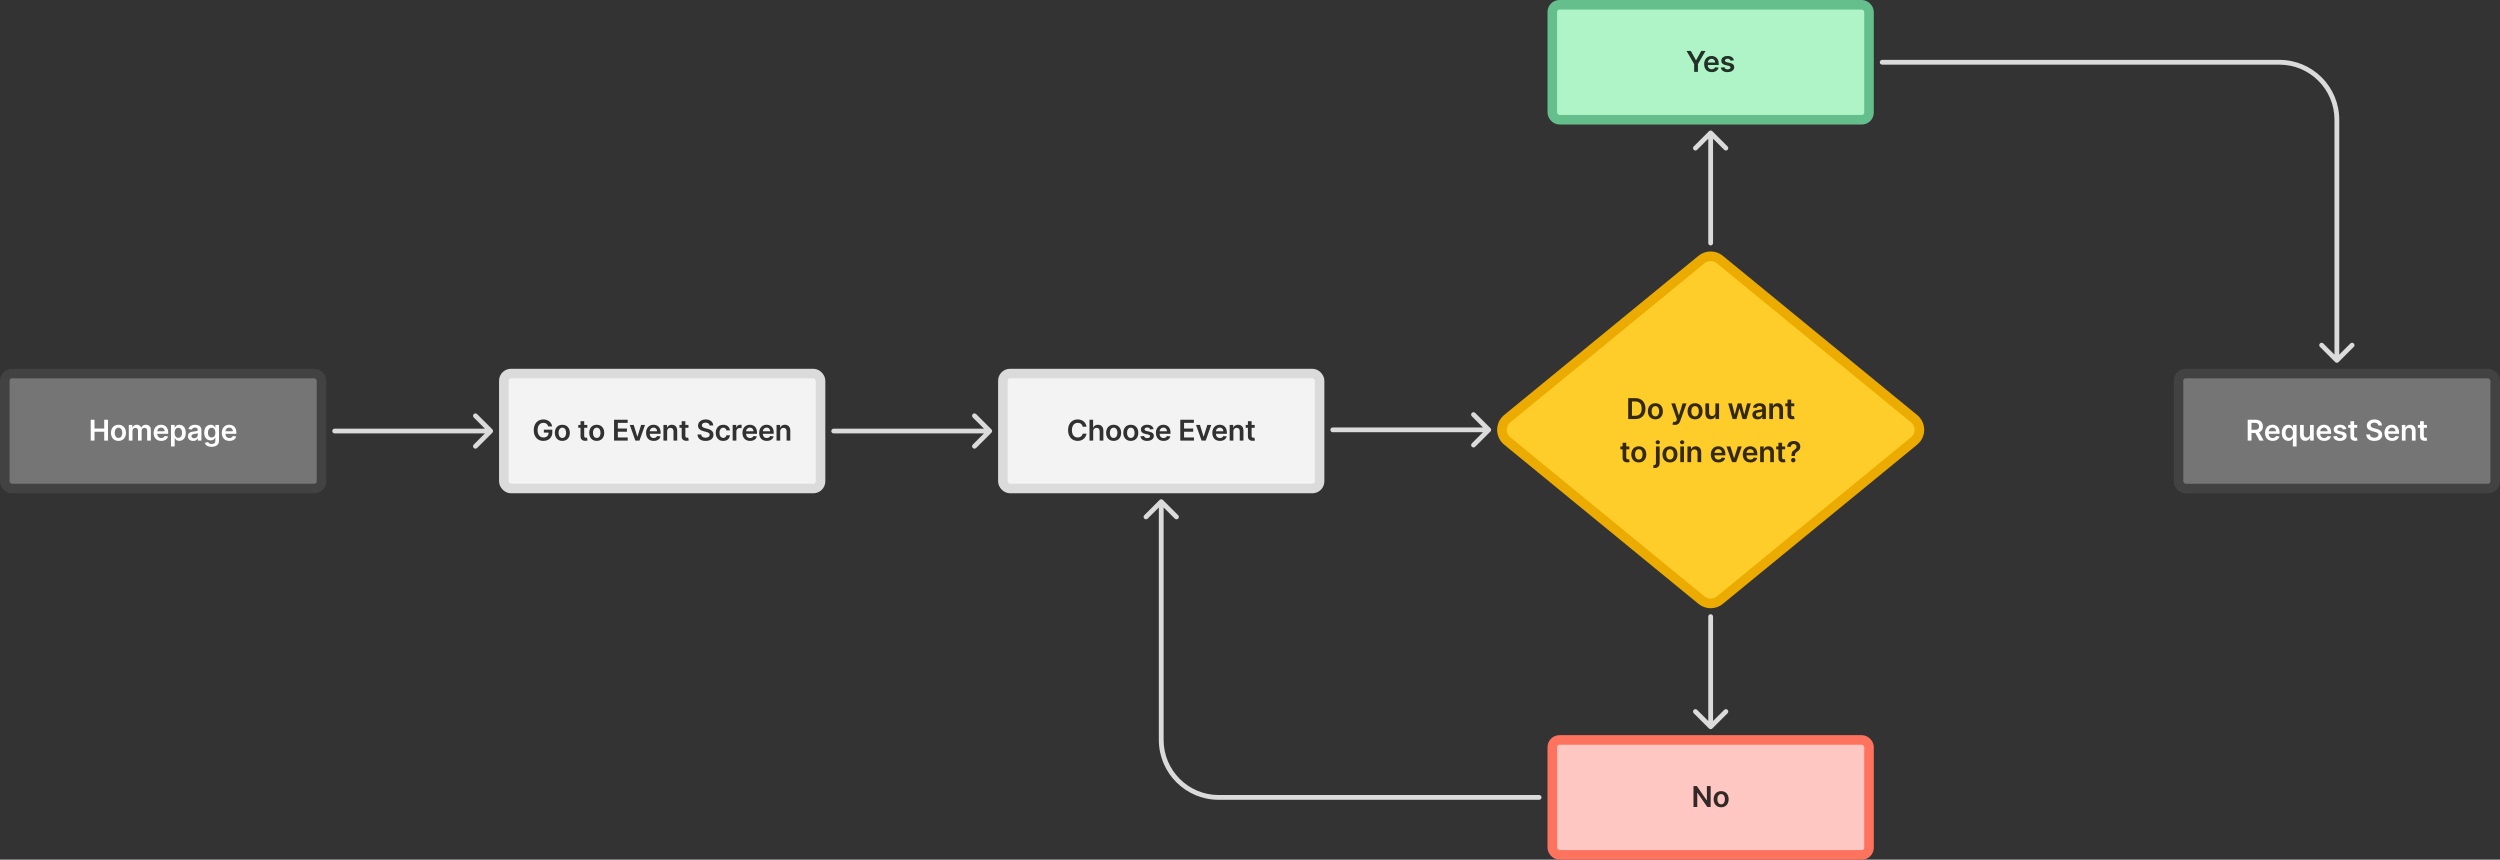 <svg width="1044" height="359" viewBox="0 0 1044 359" fill="none" xmlns="http://www.w3.org/2000/svg">
    <rect x="0" y="0" width="1044" height="359" fill="#333333" stroke="none"/>
    <path d="M710.533 108.387C712.757 106.538 715.983 106.538 718.207 108.387L799.374 174.887C802.259 177.286 802.259 181.714 799.374 184.113L718.207 250.613C715.983 252.462 712.757 252.462 710.533 250.613L629.365 184.113C626.481 181.714 626.481 177.286 629.365 174.887L710.533 108.387Z" fill="#FFCD29" stroke="#EBAB00" stroke-width="4" stroke-linecap="round"/>
    <path d="M682.891 175H679.933V166.273H682.95C683.817 166.273 684.561 166.447 685.183 166.797C685.808 167.143 686.288 167.642 686.624 168.293C686.959 168.943 687.126 169.722 687.126 170.628C687.126 171.537 686.957 172.318 686.619 172.972C686.284 173.625 685.8 174.126 685.166 174.476C684.536 174.825 683.777 175 682.891 175ZM681.514 173.632H682.814C683.422 173.632 683.929 173.521 684.335 173.3C684.742 173.075 685.047 172.741 685.251 172.298C685.456 171.852 685.558 171.295 685.558 170.628C685.558 169.96 685.456 169.406 685.251 168.966C685.047 168.523 684.744 168.192 684.344 167.973C683.946 167.751 683.452 167.641 682.861 167.641H681.514V173.632ZM691.284 175.128C690.644 175.128 690.09 174.987 689.622 174.706C689.153 174.425 688.789 174.031 688.531 173.526C688.275 173.02 688.147 172.429 688.147 171.753C688.147 171.077 688.275 170.484 688.531 169.976C688.789 169.467 689.153 169.072 689.622 168.791C690.09 168.51 690.644 168.369 691.284 168.369C691.923 168.369 692.477 168.51 692.945 168.791C693.414 169.072 693.776 169.467 694.032 169.976C694.291 170.484 694.42 171.077 694.42 171.753C694.42 172.429 694.291 173.02 694.032 173.526C693.776 174.031 693.414 174.425 692.945 174.706C692.477 174.987 691.923 175.128 691.284 175.128ZM691.292 173.892C691.639 173.892 691.928 173.797 692.161 173.607C692.394 173.413 692.568 173.155 692.681 172.831C692.798 172.507 692.856 172.146 692.856 171.749C692.856 171.348 692.798 170.986 692.681 170.662C692.568 170.335 692.394 170.075 692.161 169.882C691.928 169.689 691.639 169.592 691.292 169.592C690.937 169.592 690.642 169.689 690.406 169.882C690.173 170.075 689.998 170.335 689.882 170.662C689.768 170.986 689.711 171.348 689.711 171.749C689.711 172.146 689.768 172.507 689.882 172.831C689.998 173.155 690.173 173.413 690.406 173.607C690.642 173.797 690.937 173.892 691.292 173.892ZM699.401 177.455C699.19 177.455 698.996 177.438 698.817 177.403C698.641 177.372 698.5 177.335 698.395 177.293L698.753 176.091C698.977 176.156 699.178 176.188 699.354 176.185C699.53 176.182 699.685 176.126 699.818 176.018C699.955 175.913 700.07 175.737 700.163 175.49L700.295 175.136L697.922 168.455H699.558L701.067 173.398H701.135L702.648 168.455H704.288L701.668 175.793C701.545 176.139 701.384 176.436 701.182 176.683C700.98 176.933 700.733 177.124 700.44 177.254C700.151 177.388 699.804 177.455 699.401 177.455ZM707.856 175.128C707.217 175.128 706.663 174.987 706.194 174.706C705.726 174.425 705.362 174.031 705.103 173.526C704.848 173.02 704.72 172.429 704.72 171.753C704.72 171.077 704.848 170.484 705.103 169.976C705.362 169.467 705.726 169.072 706.194 168.791C706.663 168.51 707.217 168.369 707.856 168.369C708.496 168.369 709.049 168.51 709.518 168.791C709.987 169.072 710.349 169.467 710.605 169.976C710.863 170.484 710.993 171.077 710.993 171.753C710.993 172.429 710.863 173.02 710.605 173.526C710.349 174.031 709.987 174.425 709.518 174.706C709.049 174.987 708.496 175.128 707.856 175.128ZM707.865 173.892C708.211 173.892 708.501 173.797 708.734 173.607C708.967 173.413 709.14 173.155 709.254 172.831C709.371 172.507 709.429 172.146 709.429 171.749C709.429 171.348 709.371 170.986 709.254 170.662C709.14 170.335 708.967 170.075 708.734 169.882C708.501 169.689 708.211 169.592 707.865 169.592C707.51 169.592 707.214 169.689 706.978 169.882C706.746 170.075 706.571 170.335 706.454 170.662C706.341 170.986 706.284 171.348 706.284 171.749C706.284 172.146 706.341 172.507 706.454 172.831C706.571 173.155 706.746 173.413 706.978 173.607C707.214 173.797 707.51 173.892 707.865 173.892ZM716.342 172.247V168.455H717.884V175H716.389V173.837H716.321C716.173 174.203 715.93 174.503 715.592 174.736C715.257 174.969 714.843 175.085 714.352 175.085C713.923 175.085 713.544 174.99 713.214 174.8C712.887 174.607 712.632 174.327 712.447 173.96C712.262 173.591 712.17 173.145 712.17 172.622V168.455H713.713V172.384C713.713 172.798 713.826 173.128 714.053 173.372C714.281 173.616 714.579 173.739 714.948 173.739C715.176 173.739 715.396 173.683 715.609 173.572C715.822 173.462 715.997 173.297 716.133 173.078C716.272 172.857 716.342 172.58 716.342 172.247ZM723.534 175L721.685 168.455H723.257L724.408 173.057H724.467L725.644 168.455H727.199L728.375 173.031H728.439L729.573 168.455H731.149L729.296 175H727.689L726.462 170.577H726.372L725.145 175H723.534ZM733.978 175.132C733.563 175.132 733.189 175.058 732.857 174.911C732.528 174.76 732.266 174.538 732.073 174.246C731.883 173.953 731.787 173.592 731.787 173.163C731.787 172.794 731.856 172.489 731.992 172.247C732.128 172.006 732.314 171.812 732.55 171.668C732.786 171.523 733.052 171.413 733.347 171.339C733.645 171.263 733.954 171.207 734.272 171.173C734.655 171.134 734.966 171.098 735.205 171.067C735.444 171.033 735.617 170.982 735.725 170.913C735.836 170.842 735.891 170.733 735.891 170.585V170.56C735.891 170.239 735.796 169.99 735.606 169.814C735.415 169.638 735.141 169.55 734.783 169.55C734.405 169.55 734.106 169.632 733.884 169.797C733.665 169.962 733.518 170.156 733.441 170.381L732.001 170.176C732.114 169.778 732.302 169.446 732.563 169.179C732.824 168.909 733.144 168.707 733.522 168.574C733.9 168.438 734.317 168.369 734.775 168.369C735.09 168.369 735.404 168.406 735.716 168.48C736.029 168.554 736.314 168.676 736.573 168.847C736.831 169.014 737.039 169.243 737.195 169.533C737.354 169.822 737.434 170.185 737.434 170.619V175H735.951V174.101H735.9C735.806 174.283 735.674 174.453 735.503 174.612C735.336 174.768 735.124 174.895 734.868 174.991C734.616 175.085 734.319 175.132 733.978 175.132ZM734.378 173.999C734.688 173.999 734.956 173.937 735.184 173.815C735.411 173.69 735.586 173.526 735.708 173.321C735.833 173.116 735.895 172.893 735.895 172.652V171.881C735.847 171.92 735.765 171.957 735.648 171.991C735.535 172.026 735.407 172.055 735.265 172.081C735.123 172.107 734.982 172.129 734.843 172.149C734.704 172.169 734.583 172.186 734.481 172.2C734.251 172.232 734.045 172.283 733.863 172.354C733.681 172.425 733.537 172.524 733.432 172.652C733.327 172.777 733.275 172.939 733.275 173.138C733.275 173.422 733.378 173.636 733.586 173.781C733.793 173.926 734.057 173.999 734.378 173.999ZM740.396 171.165V175H738.853V168.455H740.327V169.567H740.404C740.555 169.2 740.795 168.909 741.124 168.693C741.457 168.477 741.867 168.369 742.356 168.369C742.807 168.369 743.201 168.466 743.536 168.659C743.874 168.852 744.136 169.132 744.32 169.499C744.508 169.865 744.6 170.31 744.597 170.832V175H743.055V171.071C743.055 170.634 742.941 170.291 742.714 170.044C742.489 169.797 742.178 169.673 741.78 169.673C741.511 169.673 741.271 169.733 741.06 169.852C740.853 169.969 740.69 170.138 740.57 170.359C740.454 170.581 740.396 170.849 740.396 171.165ZM749.302 168.455V169.648H745.539V168.455H749.302ZM746.468 166.886H748.011V173.031C748.011 173.239 748.042 173.398 748.104 173.509C748.17 173.616 748.255 173.69 748.36 173.73C748.465 173.77 748.582 173.79 748.71 173.79C748.806 173.79 748.894 173.783 748.974 173.768C749.056 173.754 749.119 173.741 749.161 173.73L749.421 174.936C749.339 174.964 749.221 174.996 749.068 175.03C748.917 175.064 748.732 175.084 748.514 175.089C748.127 175.101 747.779 175.043 747.469 174.915C747.16 174.784 746.914 174.582 746.732 174.31C746.553 174.037 746.465 173.696 746.468 173.287V166.886ZM680.418 186.455V187.648H676.655V186.455H680.418ZM677.584 184.886H679.127V191.031C679.127 191.239 679.158 191.398 679.22 191.509C679.286 191.616 679.371 191.69 679.476 191.73C679.581 191.77 679.698 191.79 679.826 191.79C679.922 191.79 680.01 191.783 680.09 191.768C680.172 191.754 680.235 191.741 680.277 191.73L680.537 192.936C680.455 192.964 680.337 192.996 680.184 193.03C680.033 193.064 679.848 193.084 679.63 193.089C679.243 193.101 678.895 193.043 678.586 192.915C678.276 192.784 678.03 192.582 677.848 192.31C677.669 192.037 677.581 191.696 677.584 191.287V184.886ZM684.361 193.128C683.722 193.128 683.168 192.987 682.699 192.706C682.23 192.425 681.867 192.031 681.608 191.526C681.352 191.02 681.225 190.429 681.225 189.753C681.225 189.077 681.352 188.484 681.608 187.976C681.867 187.467 682.23 187.072 682.699 186.791C683.168 186.51 683.722 186.369 684.361 186.369C685 186.369 685.554 186.51 686.023 186.791C686.492 187.072 686.854 187.467 687.109 187.976C687.368 188.484 687.497 189.077 687.497 189.753C687.497 190.429 687.368 191.02 687.109 191.526C686.854 192.031 686.492 192.425 686.023 192.706C685.554 192.987 685 193.128 684.361 193.128ZM684.369 191.892C684.716 191.892 685.006 191.797 685.239 191.607C685.472 191.413 685.645 191.155 685.759 190.831C685.875 190.507 685.933 190.146 685.933 189.749C685.933 189.348 685.875 188.986 685.759 188.662C685.645 188.335 685.472 188.075 685.239 187.882C685.006 187.689 684.716 187.592 684.369 187.592C684.014 187.592 683.719 187.689 683.483 187.882C683.25 188.075 683.075 188.335 682.959 188.662C682.845 188.986 682.788 189.348 682.788 189.749C682.788 190.146 682.845 190.507 682.959 190.831C683.075 191.155 683.25 191.413 683.483 191.607C683.719 191.797 684.014 191.892 684.369 191.892ZM691.519 186.455H693.062V193.375C693.062 193.847 692.972 194.236 692.793 194.543C692.614 194.849 692.356 195.078 692.018 195.229C691.68 195.379 691.269 195.455 690.786 195.455C690.729 195.455 690.677 195.453 690.628 195.45C690.58 195.45 690.528 195.449 690.471 195.446V194.189C690.513 194.192 690.552 194.193 690.586 194.193C690.62 194.196 690.655 194.197 690.692 194.197C690.988 194.197 691.199 194.125 691.327 193.98C691.455 193.838 691.519 193.629 691.519 193.354V186.455ZM692.286 185.526C692.039 185.526 691.827 185.445 691.651 185.283C691.478 185.118 691.391 184.92 691.391 184.69C691.391 184.457 691.478 184.26 691.651 184.098C691.827 183.933 692.039 183.851 692.286 183.851C692.53 183.851 692.739 183.933 692.913 184.098C693.089 184.26 693.177 184.457 693.177 184.69C693.177 184.92 693.089 185.118 692.913 185.283C692.739 185.445 692.53 185.526 692.286 185.526ZM697.371 193.128C696.732 193.128 696.178 192.987 695.709 192.706C695.24 192.425 694.877 192.031 694.618 191.526C694.363 191.02 694.235 190.429 694.235 189.753C694.235 189.077 694.363 188.484 694.618 187.976C694.877 187.467 695.24 187.072 695.709 186.791C696.178 186.51 696.732 186.369 697.371 186.369C698.01 186.369 698.564 186.51 699.033 186.791C699.502 187.072 699.864 187.467 700.12 187.976C700.378 188.484 700.507 189.077 700.507 189.753C700.507 190.429 700.378 191.02 700.12 191.526C699.864 192.031 699.502 192.425 699.033 192.706C698.564 192.987 698.01 193.128 697.371 193.128ZM697.38 191.892C697.726 191.892 698.016 191.797 698.249 191.607C698.482 191.413 698.655 191.155 698.769 190.831C698.885 190.507 698.944 190.146 698.944 189.749C698.944 189.348 698.885 188.986 698.769 188.662C698.655 188.335 698.482 188.075 698.249 187.882C698.016 187.689 697.726 187.592 697.38 187.592C697.025 187.592 696.729 187.689 696.493 187.882C696.26 188.075 696.086 188.335 695.969 188.662C695.855 188.986 695.799 189.348 695.799 189.749C695.799 190.146 695.855 190.507 695.969 190.831C696.086 191.155 696.26 191.413 696.493 191.607C696.729 191.797 697.025 191.892 697.38 191.892ZM701.685 193V186.455H703.227V193H701.685ZM702.46 185.526C702.216 185.526 702.006 185.445 701.83 185.283C701.654 185.118 701.565 184.92 701.565 184.69C701.565 184.457 701.654 184.26 701.83 184.098C702.006 183.933 702.216 183.851 702.46 183.851C702.708 183.851 702.918 183.933 703.091 184.098C703.267 184.26 703.355 184.457 703.355 184.69C703.355 184.92 703.267 185.118 703.091 185.283C702.918 185.445 702.708 185.526 702.46 185.526ZM706.224 189.165V193H704.682V186.455H706.156V187.567H706.233C706.383 187.2 706.623 186.909 706.953 186.693C707.285 186.477 707.696 186.369 708.185 186.369C708.636 186.369 709.03 186.466 709.365 186.659C709.703 186.852 709.964 187.132 710.149 187.499C710.337 187.865 710.429 188.31 710.426 188.832V193H708.883V189.071C708.883 188.634 708.77 188.291 708.542 188.044C708.318 187.797 708.007 187.673 707.609 187.673C707.339 187.673 707.099 187.733 706.889 187.852C706.682 187.969 706.518 188.138 706.399 188.359C706.283 188.581 706.224 188.849 706.224 189.165ZM717.604 193.128C716.948 193.128 716.381 192.991 715.904 192.719C715.43 192.443 715.065 192.054 714.809 191.551C714.553 191.045 714.426 190.45 714.426 189.766C714.426 189.092 714.553 188.501 714.809 187.993C715.068 187.482 715.428 187.084 715.891 186.8C716.354 186.513 716.899 186.369 717.524 186.369C717.927 186.369 718.308 186.435 718.666 186.565C719.026 186.693 719.345 186.892 719.62 187.162C719.899 187.432 720.117 187.776 720.276 188.193C720.435 188.608 720.515 189.102 720.515 189.676V190.149H715.15V189.109H719.036C719.033 188.814 718.97 188.551 718.845 188.321C718.72 188.088 718.545 187.905 718.32 187.771C718.099 187.638 717.84 187.571 717.545 187.571C717.229 187.571 716.952 187.648 716.714 187.801C716.475 187.952 716.289 188.151 716.156 188.398C716.025 188.642 715.958 188.911 715.955 189.203V190.111C715.955 190.491 716.025 190.818 716.164 191.091C716.303 191.361 716.498 191.568 716.748 191.713C716.998 191.855 717.291 191.926 717.626 191.926C717.85 191.926 718.053 191.895 718.235 191.832C718.417 191.767 718.575 191.672 718.708 191.547C718.842 191.422 718.943 191.267 719.011 191.082L720.451 191.244C720.36 191.625 720.187 191.957 719.931 192.241C719.678 192.523 719.354 192.741 718.96 192.898C718.565 193.051 718.113 193.128 717.604 193.128ZM727.347 186.455L725.016 193H723.312L720.981 186.455H722.626L724.13 191.317H724.198L725.706 186.455H727.347ZM730.958 193.128C730.301 193.128 729.735 192.991 729.257 192.719C728.783 192.443 728.418 192.054 728.162 191.551C727.907 191.045 727.779 190.45 727.779 189.766C727.779 189.092 727.907 188.501 728.162 187.993C728.421 187.482 728.782 187.084 729.245 186.8C729.708 186.513 730.252 186.369 730.877 186.369C731.28 186.369 731.661 186.435 732.019 186.565C732.38 186.693 732.698 186.892 732.973 187.162C733.252 187.432 733.47 187.776 733.63 188.193C733.789 188.608 733.868 189.102 733.868 189.676V190.149H728.503V189.109H732.389C732.387 188.814 732.323 188.551 732.198 188.321C732.073 188.088 731.898 187.905 731.674 187.771C731.452 187.638 731.193 187.571 730.898 187.571C730.583 187.571 730.306 187.648 730.067 187.801C729.828 187.952 729.642 188.151 729.509 188.398C729.378 188.642 729.311 188.911 729.309 189.203V190.111C729.309 190.491 729.378 190.818 729.517 191.091C729.657 191.361 729.851 191.568 730.101 191.713C730.351 191.855 730.644 191.926 730.979 191.926C731.203 191.926 731.407 191.895 731.588 191.832C731.77 191.767 731.928 191.672 732.061 191.547C732.195 191.422 732.296 191.267 732.364 191.082L733.804 191.244C733.713 191.625 733.54 191.957 733.284 192.241C733.032 192.523 732.708 192.741 732.313 192.898C731.918 193.051 731.466 193.128 730.958 193.128ZM736.584 189.165V193H735.041V186.455H736.516V187.567H736.592C736.743 187.2 736.983 186.909 737.313 186.693C737.645 186.477 738.055 186.369 738.544 186.369C738.996 186.369 739.389 186.466 739.724 186.659C740.063 186.852 740.324 187.132 740.509 187.499C740.696 187.865 740.788 188.31 740.786 188.832V193H739.243V189.071C739.243 188.634 739.129 188.291 738.902 188.044C738.678 187.797 738.367 187.673 737.969 187.673C737.699 187.673 737.459 187.733 737.249 187.852C737.041 187.969 736.878 188.138 736.759 188.359C736.642 188.581 736.584 188.849 736.584 189.165ZM745.49 186.455V187.648H741.727V186.455H745.49ZM742.656 184.886H744.199V191.031C744.199 191.239 744.23 191.398 744.293 191.509C744.358 191.616 744.443 191.69 744.548 191.73C744.654 191.77 744.77 191.79 744.898 191.79C744.994 191.79 745.083 191.783 745.162 191.768C745.244 191.754 745.307 191.741 745.35 191.73L745.61 192.936C745.527 192.964 745.409 192.996 745.256 193.03C745.105 193.064 744.921 193.084 744.702 193.089C744.315 193.101 743.967 193.043 743.658 192.915C743.348 192.784 743.102 192.582 742.921 192.31C742.742 192.037 742.654 191.696 742.656 191.287V184.886ZM748.123 190.435V190.324C748.126 189.81 748.174 189.401 748.268 189.097C748.364 188.793 748.501 188.548 748.677 188.364C748.853 188.176 749.067 188.004 749.32 187.848C749.493 187.74 749.648 187.622 749.785 187.494C749.924 187.364 750.033 187.219 750.113 187.06C750.192 186.898 750.232 186.717 750.232 186.518C750.232 186.294 750.18 186.099 750.074 185.935C749.969 185.77 749.827 185.642 749.648 185.551C749.472 185.46 749.275 185.415 749.056 185.415C748.854 185.415 748.663 185.459 748.481 185.547C748.302 185.632 748.153 185.763 748.033 185.939C747.917 186.112 747.851 186.332 747.837 186.599H746.32C746.334 186.06 746.465 185.608 746.712 185.244C746.962 184.881 747.292 184.608 747.701 184.426C748.113 184.244 748.567 184.153 749.065 184.153C749.607 184.153 750.084 184.249 750.496 184.439C750.911 184.629 751.234 184.901 751.464 185.253C751.697 185.602 751.813 186.017 751.813 186.497C751.813 186.821 751.761 187.111 751.655 187.366C751.553 187.622 751.407 187.849 751.216 188.048C751.026 188.247 750.8 188.425 750.539 188.581C750.309 188.723 750.12 188.871 749.972 189.024C749.827 189.178 749.719 189.358 749.648 189.565C749.58 189.77 749.545 190.023 749.542 190.324V190.435H748.123ZM748.864 193.094C748.609 193.094 748.388 193.003 748.204 192.821C748.019 192.639 747.927 192.418 747.927 192.156C747.927 191.901 748.019 191.682 748.204 191.5C748.388 191.318 748.609 191.227 748.864 191.227C749.117 191.227 749.336 191.318 749.52 191.5C749.708 191.682 749.802 191.901 749.802 192.156C749.802 192.33 749.758 192.487 749.67 192.629C749.584 192.771 749.471 192.885 749.329 192.97C749.19 193.053 749.035 193.094 748.864 193.094Z" fill="black" fill-opacity="0.8"/>
    <rect x="2" y="156" width="132.254" height="48" rx="3" fill="#757575" stroke="#424242" stroke-width="4" stroke-linecap="round"/>
    <path d="M37.891 184V175.273H39.472V178.967H43.516V175.273H45.102V184H43.516V180.293H39.472V184H37.891ZM49.476 184.128C48.837 184.128 48.283 183.987 47.814 183.706C47.345 183.425 46.982 183.031 46.723 182.526C46.468 182.02 46.34 181.429 46.34 180.753C46.34 180.077 46.468 179.484 46.723 178.976C46.982 178.467 47.345 178.072 47.814 177.791C48.283 177.51 48.837 177.369 49.476 177.369C50.115 177.369 50.669 177.51 51.138 177.791C51.607 178.072 51.969 178.467 52.225 178.976C52.483 179.484 52.612 180.077 52.612 180.753C52.612 181.429 52.483 182.02 52.225 182.526C51.969 183.031 51.607 183.425 51.138 183.706C50.669 183.987 50.115 184.128 49.476 184.128ZM49.484 182.892C49.831 182.892 50.121 182.797 50.354 182.607C50.587 182.413 50.76 182.155 50.874 181.831C50.99 181.507 51.048 181.146 51.048 180.749C51.048 180.348 50.99 179.986 50.874 179.662C50.76 179.335 50.587 179.075 50.354 178.882C50.121 178.689 49.831 178.592 49.484 178.592C49.129 178.592 48.834 178.689 48.598 178.882C48.365 179.075 48.191 179.335 48.074 179.662C47.96 179.986 47.904 180.348 47.904 180.749C47.904 181.146 47.96 181.507 48.074 181.831C48.191 182.155 48.365 182.413 48.598 182.607C48.834 182.797 49.129 182.892 49.484 182.892ZM53.79 184V177.455H55.264V178.567H55.341C55.477 178.192 55.703 177.899 56.018 177.689C56.334 177.476 56.71 177.369 57.148 177.369C57.591 177.369 57.964 177.477 58.268 177.693C58.575 177.906 58.791 178.197 58.916 178.567H58.984C59.129 178.203 59.373 177.913 59.717 177.697C60.064 177.479 60.474 177.369 60.949 177.369C61.551 177.369 62.042 177.56 62.423 177.94C62.804 178.321 62.994 178.876 62.994 179.607V184H61.447V179.845C61.447 179.439 61.339 179.142 61.123 178.955C60.908 178.764 60.643 178.669 60.331 178.669C59.959 178.669 59.667 178.786 59.457 179.018C59.25 179.249 59.146 179.548 59.146 179.918V184H57.633V179.781C57.633 179.443 57.531 179.173 57.327 178.972C57.125 178.77 56.861 178.669 56.534 178.669C56.312 178.669 56.111 178.726 55.929 178.839C55.747 178.95 55.602 179.108 55.494 179.312C55.386 179.514 55.332 179.75 55.332 180.02V184H53.79ZM67.325 184.128C66.669 184.128 66.102 183.991 65.625 183.719C65.15 183.443 64.785 183.054 64.529 182.551C64.274 182.045 64.146 181.45 64.146 180.766C64.146 180.092 64.274 179.501 64.529 178.993C64.788 178.482 65.149 178.084 65.612 177.8C66.075 177.513 66.619 177.369 67.244 177.369C67.647 177.369 68.028 177.435 68.386 177.565C68.747 177.693 69.065 177.892 69.341 178.162C69.619 178.432 69.838 178.776 69.997 179.193C70.156 179.608 70.235 180.102 70.235 180.676V181.149H64.87V180.109H68.757C68.754 179.814 68.69 179.551 68.565 179.321C68.44 179.088 68.265 178.905 68.041 178.771C67.819 178.638 67.561 178.571 67.265 178.571C66.95 178.571 66.673 178.648 66.434 178.801C66.196 178.952 66.01 179.151 65.876 179.398C65.745 179.642 65.679 179.911 65.676 180.203V181.111C65.676 181.491 65.745 181.818 65.885 182.091C66.024 182.361 66.218 182.568 66.468 182.713C66.718 182.855 67.011 182.926 67.346 182.926C67.571 182.926 67.774 182.895 67.956 182.832C68.137 182.767 68.295 182.672 68.429 182.547C68.562 182.422 68.663 182.267 68.731 182.082L70.171 182.244C70.081 182.625 69.907 182.957 69.652 183.241C69.399 183.523 69.075 183.741 68.68 183.898C68.285 184.051 67.833 184.128 67.325 184.128ZM71.409 186.455V177.455H72.925V178.537H73.015C73.094 178.378 73.207 178.209 73.352 178.03C73.496 177.848 73.693 177.693 73.94 177.565C74.187 177.435 74.502 177.369 74.886 177.369C75.391 177.369 75.847 177.499 76.254 177.757C76.663 178.013 76.987 178.392 77.225 178.895C77.467 179.395 77.587 180.009 77.587 180.736C77.587 181.455 77.469 182.065 77.234 182.568C76.998 183.071 76.677 183.455 76.271 183.719C75.864 183.983 75.404 184.115 74.89 184.115C74.515 184.115 74.204 184.053 73.957 183.928C73.71 183.803 73.511 183.652 73.36 183.476C73.212 183.297 73.097 183.128 73.015 182.969H72.951V186.455H71.409ZM72.921 180.727C72.921 181.151 72.981 181.521 73.1 181.839C73.222 182.158 73.397 182.406 73.624 182.585C73.855 182.761 74.133 182.849 74.46 182.849C74.8 182.849 75.086 182.759 75.316 182.577C75.546 182.392 75.719 182.141 75.836 181.822C75.955 181.501 76.015 181.136 76.015 180.727C76.015 180.321 75.957 179.96 75.84 179.645C75.724 179.33 75.55 179.082 75.32 178.903C75.09 178.724 74.803 178.635 74.46 178.635C74.13 178.635 73.85 178.722 73.62 178.895C73.39 179.068 73.215 179.311 73.096 179.624C72.98 179.936 72.921 180.304 72.921 180.727ZM80.66 184.132C80.245 184.132 79.872 184.058 79.539 183.911C79.21 183.76 78.948 183.538 78.755 183.246C78.565 182.953 78.47 182.592 78.47 182.163C78.47 181.794 78.538 181.489 78.674 181.247C78.811 181.006 78.997 180.812 79.232 180.668C79.468 180.523 79.734 180.413 80.029 180.339C80.328 180.263 80.636 180.207 80.954 180.173C81.338 180.134 81.649 180.098 81.887 180.067C82.126 180.033 82.299 179.982 82.407 179.913C82.518 179.842 82.573 179.733 82.573 179.585V179.56C82.573 179.239 82.478 178.99 82.288 178.814C82.097 178.638 81.823 178.55 81.465 178.55C81.088 178.55 80.788 178.632 80.566 178.797C80.347 178.962 80.2 179.156 80.123 179.381L78.683 179.176C78.796 178.778 78.984 178.446 79.245 178.179C79.507 177.909 79.826 177.707 80.204 177.574C80.582 177.438 80.999 177.369 81.457 177.369C81.772 177.369 82.086 177.406 82.399 177.48C82.711 177.554 82.997 177.676 83.255 177.847C83.514 178.014 83.721 178.243 83.877 178.533C84.036 178.822 84.116 179.185 84.116 179.619V184H82.633V183.101H82.582C82.488 183.283 82.356 183.453 82.186 183.612C82.018 183.768 81.806 183.895 81.551 183.991C81.298 184.085 81.001 184.132 80.66 184.132ZM81.061 182.999C81.37 182.999 81.639 182.937 81.866 182.815C82.093 182.69 82.268 182.526 82.39 182.321C82.515 182.116 82.578 181.893 82.578 181.652V180.881C82.529 180.92 82.447 180.957 82.33 180.991C82.217 181.026 82.089 181.055 81.947 181.081C81.805 181.107 81.664 181.129 81.525 181.149C81.386 181.169 81.265 181.186 81.163 181.2C80.933 181.232 80.727 181.283 80.545 181.354C80.363 181.425 80.22 181.524 80.115 181.652C80.009 181.777 79.957 181.939 79.957 182.138C79.957 182.422 80.061 182.636 80.268 182.781C80.475 182.926 80.74 182.999 81.061 182.999ZM88.382 186.591C87.828 186.591 87.352 186.516 86.954 186.365C86.556 186.217 86.237 186.018 85.995 185.768C85.754 185.518 85.586 185.241 85.493 184.938L86.882 184.601C86.944 184.729 87.035 184.855 87.154 184.98C87.274 185.108 87.434 185.213 87.636 185.295C87.841 185.381 88.098 185.423 88.407 185.423C88.845 185.423 89.207 185.317 89.494 185.104C89.781 184.893 89.924 184.547 89.924 184.064V182.824H89.848C89.768 182.983 89.652 183.146 89.498 183.314C89.348 183.482 89.147 183.622 88.897 183.736C88.65 183.849 88.339 183.906 87.964 183.906C87.461 183.906 87.005 183.788 86.596 183.553C86.19 183.314 85.866 182.959 85.625 182.487C85.386 182.013 85.267 181.419 85.267 180.706C85.267 179.987 85.386 179.381 85.625 178.886C85.866 178.389 86.191 178.013 86.6 177.757C87.01 177.499 87.466 177.369 87.968 177.369C88.352 177.369 88.667 177.435 88.914 177.565C89.164 177.693 89.363 177.848 89.511 178.03C89.659 178.209 89.771 178.378 89.848 178.537H89.933V177.455H91.454V184.107C91.454 184.666 91.321 185.129 91.054 185.496C90.787 185.862 90.421 186.136 89.958 186.318C89.495 186.5 88.97 186.591 88.382 186.591ZM88.394 182.696C88.721 182.696 89 182.616 89.23 182.457C89.46 182.298 89.635 182.07 89.754 181.771C89.873 181.473 89.933 181.115 89.933 180.697C89.933 180.286 89.873 179.925 89.754 179.615C89.637 179.305 89.464 179.065 89.234 178.895C89.007 178.722 88.727 178.635 88.394 178.635C88.051 178.635 87.764 178.724 87.534 178.903C87.304 179.082 87.13 179.328 87.014 179.641C86.897 179.95 86.839 180.303 86.839 180.697C86.839 181.098 86.897 181.449 87.014 181.75C87.133 182.048 87.308 182.281 87.538 182.449C87.771 182.614 88.056 182.696 88.394 182.696ZM95.801 184.128C95.145 184.128 94.578 183.991 94.1 183.719C93.626 183.443 93.261 183.054 93.005 182.551C92.75 182.045 92.622 181.45 92.622 180.766C92.622 180.092 92.75 179.501 93.005 178.993C93.264 178.482 93.625 178.084 94.088 177.8C94.551 177.513 95.095 177.369 95.72 177.369C96.123 177.369 96.504 177.435 96.862 177.565C97.223 177.693 97.541 177.892 97.816 178.162C98.095 178.432 98.314 178.776 98.473 179.193C98.632 179.608 98.711 180.102 98.711 180.676V181.149H93.346V180.109H97.233C97.23 179.814 97.166 179.551 97.041 179.321C96.916 179.088 96.741 178.905 96.517 178.771C96.295 178.638 96.037 178.571 95.741 178.571C95.426 178.571 95.149 178.648 94.91 178.801C94.672 178.952 94.486 179.151 94.352 179.398C94.221 179.642 94.154 179.911 94.152 180.203V181.111C94.152 181.491 94.221 181.818 94.361 182.091C94.5 182.361 94.694 182.568 94.944 182.713C95.194 182.855 95.487 182.926 95.822 182.926C96.047 182.926 96.25 182.895 96.431 182.832C96.613 182.767 96.771 182.672 96.904 182.547C97.038 182.422 97.139 182.267 97.207 182.082L98.647 182.244C98.556 182.625 98.383 182.957 98.127 183.241C97.875 183.523 97.551 183.741 97.156 183.898C96.761 184.051 96.309 184.128 95.801 184.128Z" fill="white"/>
    <rect x="909.746" y="156" width="132.254" height="48" rx="3" fill="#757575" stroke="#424242" stroke-width="4" stroke-linecap="round"/>
    <path d="M938.641 184V175.273H941.914C942.584 175.273 943.147 175.389 943.601 175.622C944.059 175.855 944.404 176.182 944.637 176.602C944.873 177.02 944.991 177.507 944.991 178.064C944.991 178.624 944.871 179.109 944.633 179.521C944.397 179.93 944.049 180.247 943.589 180.472C943.128 180.693 942.563 180.804 941.893 180.804H939.562V179.491H941.68C942.072 179.491 942.393 179.437 942.643 179.33C942.893 179.219 943.077 179.058 943.197 178.848C943.319 178.635 943.38 178.374 943.38 178.064C943.38 177.754 943.319 177.49 943.197 177.271C943.074 177.05 942.888 176.882 942.638 176.768C942.388 176.652 942.066 176.594 941.671 176.594H940.222V184H938.641ZM943.15 180.045L945.31 184H943.546L941.424 180.045H943.15ZM949.05 184.128C948.393 184.128 947.827 183.991 947.349 183.719C946.875 183.443 946.51 183.054 946.254 182.551C945.999 182.045 945.871 181.45 945.871 180.766C945.871 180.092 945.999 179.501 946.254 178.993C946.513 178.482 946.874 178.084 947.337 177.8C947.8 177.513 948.344 177.369 948.969 177.369C949.372 177.369 949.753 177.435 950.111 177.565C950.472 177.693 950.79 177.892 951.065 178.162C951.344 178.432 951.562 178.776 951.722 179.193C951.881 179.608 951.96 180.102 951.96 180.676V181.149H946.595V180.109H950.482C950.479 179.814 950.415 179.551 950.29 179.321C950.165 179.088 949.99 178.905 949.766 178.771C949.544 178.638 949.285 178.571 948.99 178.571C948.675 178.571 948.398 178.648 948.159 178.801C947.92 178.952 947.734 179.151 947.601 179.398C947.47 179.642 947.403 179.911 947.401 180.203V181.111C947.401 181.491 947.47 181.818 947.609 182.091C947.749 182.361 947.943 182.568 948.193 182.713C948.443 182.855 948.736 182.926 949.071 182.926C949.295 182.926 949.499 182.895 949.68 182.832C949.862 182.767 950.02 182.672 950.153 182.547C950.287 182.422 950.388 182.267 950.456 182.082L951.896 182.244C951.805 182.625 951.632 182.957 951.376 183.241C951.124 183.523 950.8 183.741 950.405 183.898C950.01 184.051 949.558 184.128 949.05 184.128ZM957.501 186.455V182.969H957.437C957.358 183.128 957.243 183.297 957.092 183.476C956.941 183.652 956.743 183.803 956.495 183.928C956.248 184.053 955.937 184.115 955.562 184.115C955.048 184.115 954.588 183.983 954.182 183.719C953.775 183.455 953.454 183.071 953.218 182.568C952.983 182.065 952.865 181.455 952.865 180.736C952.865 180.009 952.984 179.395 953.223 178.895C953.464 178.392 953.789 178.013 954.199 177.757C954.608 177.499 955.064 177.369 955.566 177.369C955.95 177.369 956.265 177.435 956.513 177.565C956.76 177.693 956.956 177.848 957.101 178.03C957.245 178.209 957.358 178.378 957.437 178.537H957.531V177.455H959.048V186.455H957.501ZM955.993 182.849C956.319 182.849 956.598 182.761 956.828 182.585C957.058 182.406 957.233 182.158 957.352 181.839C957.471 181.521 957.531 181.151 957.531 180.727C957.531 180.304 957.471 179.936 957.352 179.624C957.236 179.311 957.062 179.068 956.832 178.895C956.605 178.722 956.325 178.635 955.993 178.635C955.649 178.635 955.362 178.724 955.132 178.903C954.902 179.082 954.728 179.33 954.612 179.645C954.495 179.96 954.437 180.321 954.437 180.727C954.437 181.136 954.495 181.501 954.612 181.822C954.731 182.141 954.906 182.392 955.136 182.577C955.369 182.759 955.655 182.849 955.993 182.849ZM964.673 181.247V177.455H966.216V184H964.72V182.837H964.652C964.504 183.203 964.261 183.503 963.923 183.736C963.588 183.969 963.175 184.085 962.683 184.085C962.254 184.085 961.875 183.99 961.545 183.8C961.219 183.607 960.963 183.327 960.778 182.96C960.594 182.591 960.501 182.145 960.501 181.622V177.455H962.044V181.384C962.044 181.798 962.157 182.128 962.385 182.372C962.612 182.616 962.91 182.739 963.28 182.739C963.507 182.739 963.727 182.683 963.94 182.572C964.153 182.462 964.328 182.297 964.464 182.078C964.604 181.857 964.673 181.58 964.673 181.247ZM970.568 184.128C969.912 184.128 969.345 183.991 968.867 183.719C968.393 183.443 968.028 183.054 967.772 182.551C967.517 182.045 967.389 181.45 967.389 180.766C967.389 180.092 967.517 179.501 967.772 178.993C968.031 178.482 968.392 178.084 968.855 177.8C969.318 177.513 969.862 177.369 970.487 177.369C970.89 177.369 971.271 177.435 971.629 177.565C971.99 177.693 972.308 177.892 972.583 178.162C972.862 178.432 973.081 178.776 973.24 179.193C973.399 179.608 973.478 180.102 973.478 180.676V181.149H968.113V180.109H972C971.997 179.814 971.933 179.551 971.808 179.321C971.683 179.088 971.508 178.905 971.284 178.771C971.062 178.638 970.804 178.571 970.508 178.571C970.193 178.571 969.916 178.648 969.677 178.801C969.438 178.952 969.252 179.151 969.119 179.398C968.988 179.642 968.921 179.911 968.919 180.203V181.111C968.919 181.491 968.988 181.818 969.127 182.091C969.267 182.361 969.461 182.568 969.711 182.713C969.961 182.855 970.254 182.926 970.589 182.926C970.813 182.926 971.017 182.895 971.198 182.832C971.38 182.767 971.538 182.672 971.671 182.547C971.805 182.422 971.906 182.267 971.974 182.082L973.414 182.244C973.323 182.625 973.15 182.957 972.894 183.241C972.642 183.523 972.318 183.741 971.923 183.898C971.528 184.051 971.076 184.128 970.568 184.128ZM979.825 179.185L978.418 179.338C978.379 179.196 978.309 179.062 978.21 178.938C978.113 178.812 977.982 178.712 977.818 178.635C977.653 178.558 977.451 178.52 977.212 178.52C976.891 178.52 976.621 178.589 976.403 178.729C976.187 178.868 976.08 179.048 976.083 179.27C976.08 179.46 976.15 179.615 976.292 179.734C976.437 179.854 976.675 179.952 977.008 180.028L978.124 180.267C978.744 180.401 979.204 180.612 979.505 180.902C979.809 181.192 979.962 181.571 979.965 182.04C979.962 182.452 979.842 182.815 979.603 183.131C979.367 183.443 979.039 183.687 978.619 183.864C978.198 184.04 977.715 184.128 977.17 184.128C976.369 184.128 975.724 183.96 975.235 183.625C974.746 183.287 974.455 182.817 974.362 182.214L975.866 182.07C975.934 182.365 976.079 182.588 976.3 182.739C976.522 182.889 976.81 182.964 977.166 182.964C977.532 182.964 977.826 182.889 978.048 182.739C978.272 182.588 978.384 182.402 978.384 182.18C978.384 181.993 978.312 181.838 978.167 181.716C978.025 181.594 977.803 181.5 977.502 181.435L976.386 181.2C975.758 181.07 975.293 180.849 974.992 180.54C974.691 180.227 974.542 179.832 974.545 179.355C974.542 178.952 974.651 178.602 974.873 178.307C975.097 178.009 975.408 177.778 975.806 177.616C976.207 177.452 976.668 177.369 977.191 177.369C977.958 177.369 978.562 177.533 979.002 177.859C979.445 178.186 979.719 178.628 979.825 179.185ZM984.374 177.455V178.648H980.611V177.455H984.374ZM981.54 175.886H983.083V182.031C983.083 182.239 983.114 182.398 983.176 182.509C983.242 182.616 983.327 182.69 983.432 182.73C983.537 182.77 983.654 182.79 983.781 182.79C983.878 182.79 983.966 182.783 984.046 182.768C984.128 182.754 984.19 182.741 984.233 182.73L984.493 183.936C984.411 183.964 984.293 183.996 984.139 184.03C983.989 184.064 983.804 184.084 983.585 184.089C983.199 184.101 982.851 184.043 982.541 183.915C982.232 183.784 981.986 183.582 981.804 183.31C981.625 183.037 981.537 182.696 981.54 182.287V175.886ZM993.187 177.672C993.148 177.3 992.98 177.01 992.685 176.803C992.392 176.595 992.011 176.491 991.543 176.491C991.213 176.491 990.93 176.541 990.695 176.641C990.459 176.74 990.278 176.875 990.153 177.045C990.028 177.216 989.964 177.411 989.962 177.629C989.962 177.811 990.003 177.969 990.085 178.102C990.17 178.236 990.285 178.349 990.43 178.443C990.575 178.534 990.736 178.611 990.912 178.673C991.088 178.736 991.266 178.788 991.445 178.831L992.263 179.036C992.592 179.112 992.909 179.216 993.213 179.347C993.52 179.477 993.794 179.642 994.035 179.841C994.28 180.04 994.473 180.28 994.615 180.561C994.757 180.842 994.828 181.172 994.828 181.55C994.828 182.061 994.697 182.511 994.436 182.901C994.175 183.287 993.797 183.589 993.303 183.808C992.811 184.024 992.216 184.132 991.517 184.132C990.838 184.132 990.249 184.027 989.749 183.817C989.251 183.607 988.862 183.3 988.581 182.896C988.303 182.493 988.152 182.001 988.129 181.422H989.685C989.707 181.726 989.801 181.979 989.966 182.18C990.131 182.382 990.345 182.533 990.609 182.632C990.876 182.732 991.175 182.781 991.504 182.781C991.848 182.781 992.149 182.73 992.408 182.628C992.669 182.523 992.874 182.378 993.021 182.193C993.169 182.006 993.244 181.787 993.247 181.537C993.244 181.31 993.178 181.122 993.047 180.974C992.916 180.824 992.733 180.699 992.497 180.599C992.264 180.497 991.991 180.406 991.679 180.327L990.686 180.071C989.967 179.886 989.399 179.607 988.982 179.232C988.567 178.854 988.359 178.352 988.359 177.727C988.359 177.213 988.499 176.763 988.777 176.376C989.058 175.99 989.44 175.69 989.923 175.477C990.406 175.261 990.953 175.153 991.564 175.153C992.183 175.153 992.726 175.261 993.192 175.477C993.66 175.69 994.028 175.987 994.295 176.368C994.562 176.746 994.7 177.18 994.709 177.672H993.187ZM998.935 184.128C998.279 184.128 997.712 183.991 997.235 183.719C996.76 183.443 996.395 183.054 996.14 182.551C995.884 182.045 995.756 181.45 995.756 180.766C995.756 180.092 995.884 179.501 996.14 178.993C996.398 178.482 996.759 178.084 997.222 177.8C997.685 177.513 998.229 177.369 998.854 177.369C999.258 177.369 999.638 177.435 999.996 177.565C1000.36 177.693 1000.68 177.892 1000.95 178.162C1001.23 178.432 1001.45 178.776 1001.61 179.193C1001.77 179.608 1001.85 180.102 1001.85 180.676V181.149H996.481V180.109H1000.37C1000.36 179.814 1000.3 179.551 1000.18 179.321C1000.05 179.088 999.875 178.905 999.651 178.771C999.429 178.638 999.171 178.571 998.875 178.571C998.56 178.571 998.283 178.648 998.044 178.801C997.806 178.952 997.62 179.151 997.486 179.398C997.356 179.642 997.289 179.911 997.286 180.203V181.111C997.286 181.491 997.356 181.818 997.495 182.091C997.634 182.361 997.829 182.568 998.079 182.713C998.329 182.855 998.621 182.926 998.956 182.926C999.181 182.926 999.384 182.895 999.566 182.832C999.748 182.767 999.905 182.672 1000.04 182.547C1000.17 182.422 1000.27 182.267 1000.34 182.082L1001.78 182.244C1001.69 182.625 1001.52 182.957 1001.26 183.241C1001.01 183.523 1000.69 183.741 1000.29 183.898C999.895 184.051 999.444 184.128 998.935 184.128ZM1004.56 180.165V184H1003.02V177.455H1004.49V178.567H1004.57C1004.72 178.2 1004.96 177.909 1005.29 177.693C1005.62 177.477 1006.03 177.369 1006.52 177.369C1006.97 177.369 1007.37 177.466 1007.7 177.659C1008.04 177.852 1008.3 178.132 1008.49 178.499C1008.67 178.865 1008.77 179.31 1008.76 179.832V184H1007.22V180.071C1007.22 179.634 1007.11 179.291 1006.88 179.044C1006.66 178.797 1006.34 178.673 1005.95 178.673C1005.68 178.673 1005.44 178.733 1005.23 178.852C1005.02 178.969 1004.86 179.138 1004.74 179.359C1004.62 179.581 1004.56 179.849 1004.56 180.165ZM1013.47 177.455V178.648H1009.7V177.455H1013.47ZM1010.63 175.886H1012.18V182.031C1012.18 182.239 1012.21 182.398 1012.27 182.509C1012.34 182.616 1012.42 182.69 1012.53 182.73C1012.63 182.77 1012.75 182.79 1012.88 182.79C1012.97 182.79 1013.06 182.783 1013.14 182.768C1013.22 182.754 1013.28 182.741 1013.33 182.73L1013.59 183.936C1013.5 183.964 1013.39 183.996 1013.23 184.03C1013.08 184.064 1012.9 184.084 1012.68 184.089C1012.29 184.101 1011.94 184.043 1011.64 183.915C1011.33 183.784 1011.08 183.582 1010.9 183.31C1010.72 183.037 1010.63 182.696 1010.63 182.287V175.886Z" fill="white"/>
    <rect x="210.401" y="156" width="132.254" height="48" rx="3" fill="#F3F3F3" stroke="#DBDBDB" stroke-width="4" stroke-linecap="round"/>
    <path d="M228.963 178.06C228.892 177.83 228.794 177.624 228.669 177.442C228.547 177.257 228.399 177.099 228.226 176.969C228.055 176.838 227.859 176.74 227.638 176.675C227.416 176.607 227.175 176.572 226.913 176.572C226.444 176.572 226.027 176.69 225.66 176.926C225.294 177.162 225.006 177.509 224.795 177.966C224.588 178.42 224.484 178.974 224.484 179.628C224.484 180.287 224.588 180.845 224.795 181.303C225.003 181.76 225.291 182.108 225.66 182.347C226.03 182.582 226.459 182.7 226.947 182.7C227.39 182.7 227.774 182.615 228.098 182.445C228.425 182.274 228.676 182.033 228.852 181.72C229.028 181.405 229.116 181.036 229.116 180.612L229.474 180.668H227.105V179.432H230.646V180.48C230.646 181.227 230.487 181.874 230.169 182.419C229.851 182.964 229.413 183.385 228.856 183.68C228.3 183.973 227.66 184.119 226.939 184.119C226.135 184.119 225.429 183.939 224.821 183.578C224.216 183.214 223.743 182.699 223.402 182.031C223.064 181.361 222.895 180.565 222.895 179.645C222.895 178.94 222.994 178.311 223.193 177.757C223.395 177.203 223.676 176.733 224.037 176.347C224.398 175.957 224.821 175.662 225.307 175.46C225.792 175.256 226.321 175.153 226.892 175.153C227.375 175.153 227.825 175.224 228.243 175.366C228.66 175.506 229.031 175.705 229.355 175.963C229.682 176.222 229.95 176.528 230.16 176.884C230.371 177.239 230.508 177.631 230.574 178.06H228.963ZM234.83 184.128C234.191 184.128 233.637 183.987 233.168 183.706C232.699 183.425 232.336 183.031 232.077 182.526C231.821 182.02 231.693 181.429 231.693 180.753C231.693 180.077 231.821 179.484 232.077 178.976C232.336 178.467 232.699 178.072 233.168 177.791C233.637 177.51 234.191 177.369 234.83 177.369C235.469 177.369 236.023 177.51 236.492 177.791C236.961 178.072 237.323 178.467 237.578 178.976C237.837 179.484 237.966 180.077 237.966 180.753C237.966 181.429 237.837 182.02 237.578 182.526C237.323 183.031 236.961 183.425 236.492 183.706C236.023 183.987 235.469 184.128 234.83 184.128ZM234.838 182.892C235.185 182.892 235.475 182.797 235.708 182.607C235.941 182.413 236.114 182.155 236.228 181.831C236.344 181.507 236.402 181.146 236.402 180.749C236.402 180.348 236.344 179.986 236.228 179.662C236.114 179.335 235.941 179.075 235.708 178.882C235.475 178.689 235.185 178.592 234.838 178.592C234.483 178.592 234.188 178.689 233.952 178.882C233.719 179.075 233.544 179.335 233.428 179.662C233.314 179.986 233.257 180.348 233.257 180.749C233.257 181.146 233.314 181.507 233.428 181.831C233.544 182.155 233.719 182.413 233.952 182.607C234.188 182.797 234.483 182.892 234.838 182.892ZM245.257 177.455V178.648H241.494V177.455H245.257ZM242.423 175.886H243.965V182.031C243.965 182.239 243.997 182.398 244.059 182.509C244.124 182.616 244.21 182.69 244.315 182.73C244.42 182.77 244.536 182.79 244.664 182.79C244.761 182.79 244.849 182.783 244.928 182.768C245.011 182.754 245.073 182.741 245.116 182.73L245.376 183.936C245.293 183.964 245.176 183.996 245.022 184.03C244.872 184.064 244.687 184.084 244.468 184.089C244.082 184.101 243.734 184.043 243.424 183.915C243.114 183.784 242.869 183.582 242.687 183.31C242.508 183.037 242.42 182.696 242.423 182.287V175.886ZM249.199 184.128C248.56 184.128 248.006 183.987 247.538 183.706C247.069 183.425 246.705 183.031 246.447 182.526C246.191 182.02 246.063 181.429 246.063 180.753C246.063 180.077 246.191 179.484 246.447 178.976C246.705 178.467 247.069 178.072 247.538 177.791C248.006 177.51 248.56 177.369 249.199 177.369C249.839 177.369 250.393 177.51 250.861 177.791C251.33 178.072 251.692 178.467 251.948 178.976C252.207 179.484 252.336 180.077 252.336 180.753C252.336 181.429 252.207 182.02 251.948 182.526C251.692 183.031 251.33 183.425 250.861 183.706C250.393 183.987 249.839 184.128 249.199 184.128ZM249.208 182.892C249.555 182.892 249.844 182.797 250.077 182.607C250.31 182.413 250.484 182.155 250.597 181.831C250.714 181.507 250.772 181.146 250.772 180.749C250.772 180.348 250.714 179.986 250.597 179.662C250.484 179.335 250.31 179.075 250.077 178.882C249.844 178.689 249.555 178.592 249.208 178.592C248.853 178.592 248.557 178.689 248.322 178.882C248.089 179.075 247.914 179.335 247.797 179.662C247.684 179.986 247.627 180.348 247.627 180.749C247.627 181.146 247.684 181.507 247.797 181.831C247.914 182.155 248.089 182.413 248.322 182.607C248.557 182.797 248.853 182.892 249.208 182.892ZM256.426 184V175.273H262.102V176.598H258.007V178.967H261.808V180.293H258.007V182.675H262.136V184H256.426ZM269.361 177.455L267.03 184H265.326L262.995 177.455H264.64L266.144 182.317H266.212L267.721 177.455H269.361ZM272.972 184.128C272.316 184.128 271.749 183.991 271.272 183.719C270.797 183.443 270.432 183.054 270.176 182.551C269.921 182.045 269.793 181.45 269.793 180.766C269.793 180.092 269.921 179.501 270.176 178.993C270.435 178.482 270.796 178.084 271.259 177.8C271.722 177.513 272.266 177.369 272.891 177.369C273.294 177.369 273.675 177.435 274.033 177.565C274.394 177.693 274.712 177.892 274.988 178.162C275.266 178.432 275.485 178.776 275.644 179.193C275.803 179.608 275.882 180.102 275.882 180.676V181.149H270.517V180.109H274.404C274.401 179.814 274.337 179.551 274.212 179.321C274.087 179.088 273.912 178.905 273.688 178.771C273.466 178.638 273.208 178.571 272.912 178.571C272.597 178.571 272.32 178.648 272.081 178.801C271.843 178.952 271.657 179.151 271.523 179.398C271.392 179.642 271.326 179.911 271.323 180.203V181.111C271.323 181.491 271.392 181.818 271.532 182.091C271.671 182.361 271.865 182.568 272.115 182.713C272.365 182.855 272.658 182.926 272.993 182.926C273.218 182.926 273.421 182.895 273.603 182.832C273.784 182.767 273.942 182.672 274.076 182.547C274.209 182.422 274.31 182.267 274.378 182.082L275.818 182.244C275.728 182.625 275.554 182.957 275.299 183.241C275.046 183.523 274.722 183.741 274.327 183.898C273.932 184.051 273.48 184.128 272.972 184.128ZM278.598 180.165V184H277.055V177.455H278.53V178.567H278.607C278.757 178.2 278.997 177.909 279.327 177.693C279.659 177.477 280.07 177.369 280.558 177.369C281.01 177.369 281.403 177.466 281.739 177.659C282.077 177.852 282.338 178.132 282.523 178.499C282.71 178.865 282.803 179.31 282.8 179.832V184H281.257V180.071C281.257 179.634 281.144 179.291 280.916 179.044C280.692 178.797 280.381 178.673 279.983 178.673C279.713 178.673 279.473 178.733 279.263 178.852C279.055 178.969 278.892 179.138 278.773 179.359C278.656 179.581 278.598 179.849 278.598 180.165ZM287.504 177.455V178.648H283.742V177.455H287.504ZM284.671 175.886H286.213V182.031C286.213 182.239 286.244 182.398 286.307 182.509C286.372 182.616 286.458 182.69 286.563 182.73C286.668 182.77 286.784 182.79 286.912 182.79C287.009 182.79 287.097 182.783 287.176 182.768C287.259 182.754 287.321 182.741 287.364 182.73L287.624 183.936C287.541 183.964 287.423 183.996 287.27 184.03C287.119 184.064 286.935 184.084 286.716 184.089C286.33 184.101 285.982 184.043 285.672 183.915C285.362 183.784 285.117 183.582 284.935 183.31C284.756 183.037 284.668 182.696 284.671 182.287V175.886ZM296.318 177.672C296.278 177.3 296.111 177.01 295.815 176.803C295.523 176.595 295.142 176.491 294.673 176.491C294.344 176.491 294.061 176.541 293.825 176.641C293.589 176.74 293.409 176.875 293.284 177.045C293.159 177.216 293.095 177.411 293.092 177.629C293.092 177.811 293.134 177.969 293.216 178.102C293.301 178.236 293.416 178.349 293.561 178.443C293.706 178.534 293.866 178.611 294.043 178.673C294.219 178.736 294.396 178.788 294.575 178.831L295.393 179.036C295.723 179.112 296.04 179.216 296.344 179.347C296.651 179.477 296.925 179.642 297.166 179.841C297.411 180.04 297.604 180.28 297.746 180.561C297.888 180.842 297.959 181.172 297.959 181.55C297.959 182.061 297.828 182.511 297.567 182.901C297.305 183.287 296.928 183.589 296.433 183.808C295.942 184.024 295.347 184.132 294.648 184.132C293.969 184.132 293.379 184.027 292.879 183.817C292.382 183.607 291.993 183.3 291.712 182.896C291.433 182.493 291.283 182.001 291.26 181.422H292.815C292.838 181.726 292.932 181.979 293.097 182.18C293.261 182.382 293.476 182.533 293.74 182.632C294.007 182.732 294.305 182.781 294.635 182.781C294.979 182.781 295.28 182.73 295.538 182.628C295.8 182.523 296.004 182.378 296.152 182.193C296.3 182.006 296.375 181.787 296.378 181.537C296.375 181.31 296.308 181.122 296.178 180.974C296.047 180.824 295.864 180.699 295.628 180.599C295.395 180.497 295.122 180.406 294.81 180.327L293.817 180.071C293.098 179.886 292.53 179.607 292.112 179.232C291.697 178.854 291.49 178.352 291.49 177.727C291.49 177.213 291.629 176.763 291.908 176.376C292.189 175.99 292.571 175.69 293.054 175.477C293.537 175.261 294.084 175.153 294.695 175.153C295.314 175.153 295.857 175.261 296.322 175.477C296.791 175.69 297.159 175.987 297.426 176.368C297.693 176.746 297.831 177.18 297.839 177.672H296.318ZM302.023 184.128C301.37 184.128 300.809 183.984 300.34 183.697C299.874 183.411 299.515 183.014 299.262 182.509C299.012 182 298.887 181.415 298.887 180.753C298.887 180.088 299.015 179.501 299.27 178.993C299.526 178.482 299.887 178.084 300.353 177.8C300.821 177.513 301.375 177.369 302.015 177.369C302.546 177.369 303.016 177.467 303.425 177.663C303.837 177.857 304.165 178.131 304.41 178.486C304.654 178.838 304.793 179.25 304.827 179.722H303.353C303.293 179.406 303.151 179.143 302.927 178.933C302.705 178.72 302.408 178.614 302.036 178.614C301.721 178.614 301.444 178.699 301.205 178.869C300.966 179.037 300.78 179.278 300.647 179.594C300.516 179.909 300.451 180.287 300.451 180.727C300.451 181.173 300.516 181.557 300.647 181.878C300.777 182.196 300.961 182.442 301.196 182.615C301.435 182.786 301.715 182.871 302.036 182.871C302.263 182.871 302.466 182.828 302.645 182.743C302.827 182.655 302.979 182.528 303.101 182.364C303.223 182.199 303.307 181.999 303.353 181.763H304.827C304.79 182.226 304.654 182.636 304.418 182.994C304.182 183.349 303.861 183.628 303.455 183.83C303.049 184.028 302.571 184.128 302.023 184.128ZM305.962 184V177.455H307.458V178.545H307.526C307.645 178.168 307.85 177.876 308.139 177.672C308.432 177.464 308.766 177.361 309.141 177.361C309.226 177.361 309.321 177.365 309.426 177.374C309.534 177.379 309.624 177.389 309.695 177.403V178.822C309.629 178.8 309.526 178.78 309.384 178.763C309.245 178.743 309.11 178.733 308.979 178.733C308.698 178.733 308.445 178.794 308.22 178.916C307.999 179.036 307.824 179.202 307.696 179.415C307.568 179.628 307.504 179.874 307.504 180.152V184H305.962ZM313.216 184.128C312.56 184.128 311.993 183.991 311.516 183.719C311.041 183.443 310.676 183.054 310.42 182.551C310.165 182.045 310.037 181.45 310.037 180.766C310.037 180.092 310.165 179.501 310.42 178.993C310.679 178.482 311.04 178.084 311.503 177.8C311.966 177.513 312.51 177.369 313.135 177.369C313.538 177.369 313.919 177.435 314.277 177.565C314.638 177.693 314.956 177.892 315.231 178.162C315.51 178.432 315.729 178.776 315.888 179.193C316.047 179.608 316.126 180.102 316.126 180.676V181.149H310.761V180.109H314.648C314.645 179.814 314.581 179.551 314.456 179.321C314.331 179.088 314.156 178.905 313.932 178.771C313.71 178.638 313.452 178.571 313.156 178.571C312.841 178.571 312.564 178.648 312.325 178.801C312.087 178.952 311.901 179.151 311.767 179.398C311.636 179.642 311.57 179.911 311.567 180.203V181.111C311.567 181.491 311.636 181.818 311.776 182.091C311.915 182.361 312.109 182.568 312.359 182.713C312.609 182.855 312.902 182.926 313.237 182.926C313.462 182.926 313.665 182.895 313.847 182.832C314.028 182.767 314.186 182.672 314.32 182.547C314.453 182.422 314.554 182.267 314.622 182.082L316.062 182.244C315.972 182.625 315.798 182.957 315.543 183.241C315.29 183.523 314.966 183.741 314.571 183.898C314.176 184.051 313.724 184.128 313.216 184.128ZM320.197 184.128C319.541 184.128 318.974 183.991 318.497 183.719C318.022 183.443 317.657 183.054 317.402 182.551C317.146 182.045 317.018 181.45 317.018 180.766C317.018 180.092 317.146 179.501 317.402 178.993C317.66 178.482 318.021 178.084 318.484 177.8C318.947 177.513 319.491 177.369 320.116 177.369C320.52 177.369 320.9 177.435 321.258 177.565C321.619 177.693 321.937 177.892 322.213 178.162C322.491 178.432 322.71 178.776 322.869 179.193C323.028 179.608 323.108 180.102 323.108 180.676V181.149H317.743V180.109H321.629C321.626 179.814 321.562 179.551 321.437 179.321C321.312 179.088 321.137 178.905 320.913 178.771C320.691 178.638 320.433 178.571 320.137 178.571C319.822 178.571 319.545 178.648 319.307 178.801C319.068 178.952 318.882 179.151 318.748 179.398C318.618 179.642 318.551 179.911 318.548 180.203V181.111C318.548 181.491 318.618 181.818 318.757 182.091C318.896 182.361 319.091 182.568 319.341 182.713C319.591 182.855 319.883 182.926 320.218 182.926C320.443 182.926 320.646 182.895 320.828 182.832C321.01 182.767 321.167 182.672 321.301 182.547C321.434 182.422 321.535 182.267 321.603 182.082L323.044 182.244C322.953 182.625 322.78 182.957 322.524 183.241C322.271 183.523 321.947 183.741 321.552 183.898C321.157 184.051 320.706 184.128 320.197 184.128ZM325.823 180.165V184H324.281V177.455H325.755V178.567H325.832C325.982 178.2 326.222 177.909 326.552 177.693C326.884 177.477 327.295 177.369 327.784 177.369C328.235 177.369 328.629 177.466 328.964 177.659C329.302 177.852 329.563 178.132 329.748 178.499C329.936 178.865 330.028 179.31 330.025 179.832V184H328.482V180.071C328.482 179.634 328.369 179.291 328.141 179.044C327.917 178.797 327.606 178.673 327.208 178.673C326.938 178.673 326.698 178.733 326.488 178.852C326.281 178.969 326.117 179.138 325.998 179.359C325.882 179.581 325.823 179.849 325.823 180.165Z" fill="black" fill-opacity="0.8"/>
    <rect x="418.802" y="156" width="132.254" height="48" rx="3" fill="#F3F3F3" stroke="#DBDBDB" stroke-width="4" stroke-linecap="round"/>
    <path d="M453.726 178.217H452.132C452.087 177.956 452.003 177.724 451.881 177.523C451.759 177.318 451.607 177.145 451.425 177.003C451.243 176.861 451.036 176.754 450.803 176.683C450.573 176.609 450.324 176.572 450.057 176.572C449.583 176.572 449.162 176.692 448.796 176.93C448.429 177.166 448.142 177.513 447.935 177.97C447.728 178.425 447.624 178.98 447.624 179.636C447.624 180.304 447.728 180.866 447.935 181.324C448.145 181.778 448.432 182.122 448.796 182.355C449.162 182.585 449.581 182.7 450.053 182.7C450.314 182.7 450.559 182.666 450.786 182.598C451.016 182.527 451.222 182.423 451.404 182.287C451.588 182.151 451.743 181.983 451.868 181.784C451.996 181.585 452.084 181.358 452.132 181.102L453.726 181.111C453.666 181.526 453.537 181.915 453.338 182.278C453.142 182.642 452.885 182.963 452.567 183.241C452.249 183.517 451.877 183.733 451.451 183.889C451.024 184.043 450.551 184.119 450.032 184.119C449.264 184.119 448.58 183.942 447.978 183.587C447.375 183.232 446.901 182.719 446.554 182.048C446.208 181.378 446.034 180.574 446.034 179.636C446.034 178.696 446.209 177.892 446.559 177.224C446.908 176.554 447.384 176.041 447.986 175.686C448.588 175.331 449.27 175.153 450.032 175.153C450.517 175.153 450.969 175.222 451.387 175.358C451.804 175.494 452.176 175.695 452.503 175.959C452.83 176.22 453.098 176.541 453.309 176.922C453.522 177.3 453.661 177.732 453.726 178.217ZM456.516 180.165V184H454.974V175.273H456.482V178.567H456.559C456.712 178.197 456.95 177.906 457.271 177.693C457.594 177.477 458.006 177.369 458.506 177.369C458.961 177.369 459.357 177.464 459.695 177.655C460.033 177.845 460.295 178.124 460.479 178.49C460.667 178.857 460.761 179.304 460.761 179.832V184H459.218V180.071C459.218 179.631 459.104 179.288 458.877 179.044C458.653 178.797 458.337 178.673 457.931 178.673C457.658 178.673 457.414 178.733 457.198 178.852C456.985 178.969 456.817 179.138 456.695 179.359C456.576 179.581 456.516 179.849 456.516 180.165ZM465.056 184.128C464.417 184.128 463.863 183.987 463.394 183.706C462.926 183.425 462.562 183.031 462.303 182.526C462.048 182.02 461.92 181.429 461.92 180.753C461.92 180.077 462.048 179.484 462.303 178.976C462.562 178.467 462.926 178.072 463.394 177.791C463.863 177.51 464.417 177.369 465.056 177.369C465.695 177.369 466.249 177.51 466.718 177.791C467.187 178.072 467.549 178.467 467.805 178.976C468.063 179.484 468.193 180.077 468.193 180.753C468.193 181.429 468.063 182.02 467.805 182.526C467.549 183.031 467.187 183.425 466.718 183.706C466.249 183.987 465.695 184.128 465.056 184.128ZM465.065 182.892C465.411 182.892 465.701 182.797 465.934 182.607C466.167 182.413 466.34 182.155 466.454 181.831C466.57 181.507 466.629 181.146 466.629 180.749C466.629 180.348 466.57 179.986 466.454 179.662C466.34 179.335 466.167 179.075 465.934 178.882C465.701 178.689 465.411 178.592 465.065 178.592C464.71 178.592 464.414 178.689 464.178 178.882C463.945 179.075 463.771 179.335 463.654 179.662C463.541 179.986 463.484 180.348 463.484 180.749C463.484 181.146 463.541 181.507 463.654 181.831C463.771 182.155 463.945 182.413 464.178 182.607C464.414 182.797 464.71 182.892 465.065 182.892ZM472.225 184.128C471.586 184.128 471.032 183.987 470.563 183.706C470.094 183.425 469.731 183.031 469.472 182.526C469.216 182.02 469.089 181.429 469.089 180.753C469.089 180.077 469.216 179.484 469.472 178.976C469.731 178.467 470.094 178.072 470.563 177.791C471.032 177.51 471.586 177.369 472.225 177.369C472.864 177.369 473.418 177.51 473.887 177.791C474.356 178.072 474.718 178.467 474.974 178.976C475.232 179.484 475.361 180.077 475.361 180.753C475.361 181.429 475.232 182.02 474.974 182.526C474.718 183.031 474.356 183.425 473.887 183.706C473.418 183.987 472.864 184.128 472.225 184.128ZM472.234 182.892C472.58 182.892 472.87 182.797 473.103 182.607C473.336 182.413 473.509 182.155 473.623 181.831C473.739 181.507 473.797 181.146 473.797 180.749C473.797 180.348 473.739 179.986 473.623 179.662C473.509 179.335 473.336 179.075 473.103 178.882C472.87 178.689 472.58 178.592 472.234 178.592C471.878 178.592 471.583 178.689 471.347 178.882C471.114 179.075 470.94 179.335 470.823 179.662C470.709 179.986 470.653 180.348 470.653 180.749C470.653 181.146 470.709 181.507 470.823 181.831C470.94 182.155 471.114 182.413 471.347 182.607C471.583 182.797 471.878 182.892 472.234 182.892ZM481.712 179.185L480.306 179.338C480.266 179.196 480.196 179.062 480.097 178.938C480 178.812 479.87 178.712 479.705 178.635C479.54 178.558 479.338 178.52 479.1 178.52C478.779 178.52 478.509 178.589 478.29 178.729C478.074 178.868 477.968 179.048 477.97 179.27C477.968 179.46 478.037 179.615 478.179 179.734C478.324 179.854 478.563 179.952 478.895 180.028L480.012 180.267C480.631 180.401 481.091 180.612 481.392 180.902C481.696 181.192 481.85 181.571 481.853 182.04C481.85 182.452 481.729 182.815 481.49 183.131C481.255 183.443 480.926 183.687 480.506 183.864C480.086 184.04 479.603 184.128 479.057 184.128C478.256 184.128 477.611 183.96 477.122 183.625C476.634 183.287 476.343 182.817 476.249 182.214L477.753 182.07C477.821 182.365 477.966 182.588 478.188 182.739C478.409 182.889 478.698 182.964 479.053 182.964C479.419 182.964 479.713 182.889 479.935 182.739C480.159 182.588 480.272 182.402 480.272 182.18C480.272 181.993 480.199 181.838 480.054 181.716C479.912 181.594 479.691 181.5 479.39 181.435L478.273 181.2C477.645 181.07 477.181 180.849 476.88 180.54C476.578 180.227 476.429 179.832 476.432 179.355C476.429 178.952 476.539 178.602 476.76 178.307C476.985 178.009 477.296 177.778 477.694 177.616C478.094 177.452 478.556 177.369 479.078 177.369C479.845 177.369 480.449 177.533 480.89 177.859C481.333 178.186 481.607 178.628 481.712 179.185ZM485.89 184.128C485.234 184.128 484.667 183.991 484.19 183.719C483.716 183.443 483.351 183.054 483.095 182.551C482.839 182.045 482.711 181.45 482.711 180.766C482.711 180.092 482.839 179.501 483.095 178.993C483.353 178.482 483.714 178.084 484.177 177.8C484.64 177.513 485.184 177.369 485.809 177.369C486.213 177.369 486.593 177.435 486.951 177.565C487.312 177.693 487.63 177.892 487.906 178.162C488.184 178.432 488.403 178.776 488.562 179.193C488.721 179.608 488.801 180.102 488.801 180.676V181.149H483.436V180.109H487.322C487.319 179.814 487.255 179.551 487.13 179.321C487.005 179.088 486.831 178.905 486.606 178.771C486.385 178.638 486.126 178.571 485.831 178.571C485.515 178.571 485.238 178.648 485 178.801C484.761 178.952 484.575 179.151 484.441 179.398C484.311 179.642 484.244 179.911 484.241 180.203V181.111C484.241 181.491 484.311 181.818 484.45 182.091C484.589 182.361 484.784 182.568 485.034 182.713C485.284 182.855 485.576 182.926 485.912 182.926C486.136 182.926 486.339 182.895 486.521 182.832C486.703 182.767 486.861 182.672 486.994 182.547C487.128 182.422 487.228 182.267 487.297 182.082L488.737 182.244C488.646 182.625 488.473 182.957 488.217 183.241C487.964 183.523 487.64 183.741 487.245 183.898C486.851 184.051 486.399 184.128 485.89 184.128ZM492.887 184V175.273H498.563V176.598H494.468V178.967H498.269V180.293H494.468V182.675H498.597V184H492.887ZM505.822 177.455L503.491 184H501.787L499.456 177.455H501.101L502.605 182.317H502.673L504.181 177.455H505.822ZM509.433 184.128C508.776 184.128 508.21 183.991 507.732 183.719C507.258 183.443 506.893 183.054 506.637 182.551C506.382 182.045 506.254 181.45 506.254 180.766C506.254 180.092 506.382 179.501 506.637 178.993C506.896 178.482 507.257 178.084 507.72 177.8C508.183 177.513 508.727 177.369 509.352 177.369C509.755 177.369 510.136 177.435 510.494 177.565C510.855 177.693 511.173 177.892 511.448 178.162C511.727 178.432 511.945 178.776 512.105 179.193C512.264 179.608 512.343 180.102 512.343 180.676V181.149H506.978V180.109H510.864C510.862 179.814 510.798 179.551 510.673 179.321C510.548 179.088 510.373 178.905 510.149 178.771C509.927 178.638 509.668 178.571 509.373 178.571C509.058 178.571 508.781 178.648 508.542 178.801C508.303 178.952 508.117 179.151 507.984 179.398C507.853 179.642 507.786 179.911 507.784 180.203V181.111C507.784 181.491 507.853 181.818 507.992 182.091C508.132 182.361 508.326 182.568 508.576 182.713C508.826 182.855 509.119 182.926 509.454 182.926C509.678 182.926 509.882 182.895 510.063 182.832C510.245 182.767 510.403 182.672 510.536 182.547C510.67 182.422 510.771 182.267 510.839 182.082L512.279 182.244C512.188 182.625 512.015 182.957 511.759 183.241C511.507 183.523 511.183 183.741 510.788 183.898C510.393 184.051 509.941 184.128 509.433 184.128ZM515.059 180.165V184H513.516V177.455H514.991V178.567H515.067C515.218 178.2 515.458 177.909 515.788 177.693C516.12 177.477 516.53 177.369 517.019 177.369C517.471 177.369 517.864 177.466 518.199 177.659C518.538 177.852 518.799 178.132 518.984 178.499C519.171 178.865 519.263 179.31 519.261 179.832V184H517.718V180.071C517.718 179.634 517.604 179.291 517.377 179.044C517.153 178.797 516.842 178.673 516.444 178.673C516.174 178.673 515.934 178.733 515.724 178.852C515.516 178.969 515.353 179.138 515.234 179.359C515.117 179.581 515.059 179.849 515.059 180.165ZM523.965 177.455V178.648H520.202V177.455H523.965ZM521.131 175.886H522.674V182.031C522.674 182.239 522.705 182.398 522.768 182.509C522.833 182.616 522.918 182.69 523.023 182.73C523.129 182.77 523.245 182.79 523.373 182.79C523.469 182.79 523.558 182.783 523.637 182.768C523.719 182.754 523.782 182.741 523.825 182.73L524.084 183.936C524.002 183.964 523.884 183.996 523.731 184.03C523.58 184.064 523.396 184.084 523.177 184.089C522.79 184.101 522.442 184.043 522.133 183.915C521.823 183.784 521.577 183.582 521.396 183.31C521.217 183.037 521.129 182.696 521.131 182.287V175.886Z" fill="black" fill-opacity="0.8"/>
    <rect x="648.243" y="2" width="132.254" height="48" rx="3" fill="#AFF4C6" stroke="#65BF8C" stroke-width="4" stroke-linecap="round"/>
    <path d="M704.301 21.273H706.087L708.222 25.134H708.307L710.442 21.273H712.227L709.053 26.744V30H707.476V26.744L704.301 21.273ZM714.826 30.128C714.17 30.128 713.603 29.991 713.126 29.719C712.651 29.443 712.286 29.054 712.03 28.551C711.775 28.046 711.647 27.45 711.647 26.766C711.647 26.092 711.775 25.501 712.03 24.993C712.289 24.482 712.65 24.084 713.113 23.8C713.576 23.513 714.12 23.369 714.745 23.369C715.148 23.369 715.529 23.435 715.887 23.565C716.248 23.693 716.566 23.892 716.841 24.162C717.12 24.432 717.339 24.776 717.498 25.193C717.657 25.608 717.736 26.102 717.736 26.676V27.149H712.371V26.109H716.258C716.255 25.814 716.191 25.551 716.066 25.321C715.941 25.088 715.766 24.905 715.542 24.771C715.32 24.638 715.062 24.571 714.766 24.571C714.451 24.571 714.174 24.648 713.935 24.801C713.697 24.952 713.51 25.151 713.377 25.398C713.246 25.642 713.18 25.91 713.177 26.203V27.111C713.177 27.491 713.246 27.818 713.385 28.091C713.525 28.361 713.719 28.568 713.969 28.713C714.219 28.855 714.512 28.926 714.847 28.926C715.072 28.926 715.275 28.895 715.456 28.832C715.638 28.767 715.796 28.672 715.93 28.547C716.063 28.422 716.164 28.267 716.232 28.082L717.672 28.244C717.581 28.625 717.408 28.957 717.153 29.241C716.9 29.523 716.576 29.741 716.181 29.898C715.786 30.051 715.334 30.128 714.826 30.128ZM724.083 25.185L722.676 25.338C722.637 25.196 722.567 25.062 722.468 24.938C722.371 24.812 722.24 24.712 722.076 24.635C721.911 24.558 721.709 24.52 721.47 24.52C721.149 24.52 720.88 24.59 720.661 24.729C720.445 24.868 720.338 25.048 720.341 25.27C720.338 25.46 720.408 25.615 720.55 25.734C720.695 25.854 720.934 25.952 721.266 26.028L722.382 26.267C723.002 26.401 723.462 26.612 723.763 26.902C724.067 27.192 724.22 27.571 724.223 28.04C724.22 28.452 724.1 28.815 723.861 29.131C723.625 29.443 723.297 29.688 722.877 29.864C722.456 30.04 721.973 30.128 721.428 30.128C720.627 30.128 719.982 29.96 719.493 29.625C719.005 29.287 718.713 28.817 718.62 28.215L720.124 28.07C720.192 28.365 720.337 28.588 720.559 28.739C720.78 28.889 721.068 28.965 721.424 28.965C721.79 28.965 722.084 28.889 722.306 28.739C722.53 28.588 722.642 28.402 722.642 28.18C722.642 27.993 722.57 27.838 722.425 27.716C722.283 27.594 722.061 27.5 721.76 27.435L720.644 27.2C720.016 27.07 719.551 26.849 719.25 26.54C718.949 26.227 718.8 25.832 718.803 25.355C718.8 24.952 718.909 24.602 719.131 24.307C719.355 24.009 719.666 23.778 720.064 23.616C720.465 23.452 720.926 23.369 721.449 23.369C722.216 23.369 722.82 23.533 723.26 23.859C723.703 24.186 723.978 24.628 724.083 25.185Z" fill="black" fill-opacity="0.8"/>
    <rect x="648.243" y="309" width="132.254" height="48" rx="3" fill="#FFC7C2" stroke="#FF735E" stroke-width="4" stroke-linecap="round"/>
    <path d="M714.371 328.273V337H712.965L708.852 331.055H708.78V337H707.199V328.273H708.614L712.722 334.222H712.798V328.273H714.371ZM718.748 337.128C718.109 337.128 717.555 336.987 717.087 336.706C716.618 336.425 716.254 336.031 715.996 335.526C715.74 335.02 715.612 334.429 715.612 333.753C715.612 333.077 715.74 332.484 715.996 331.976C716.254 331.467 716.618 331.072 717.087 330.791C717.555 330.51 718.109 330.369 718.748 330.369C719.388 330.369 719.942 330.51 720.41 330.791C720.879 331.072 721.241 331.467 721.497 331.976C721.756 332.484 721.885 333.077 721.885 333.753C721.885 334.429 721.756 335.02 721.497 335.526C721.241 336.031 720.879 336.425 720.41 336.706C719.942 336.987 719.388 337.128 718.748 337.128ZM718.757 335.892C719.104 335.892 719.393 335.797 719.626 335.607C719.859 335.413 720.033 335.155 720.146 334.831C720.263 334.507 720.321 334.146 720.321 333.749C720.321 333.348 720.263 332.986 720.146 332.662C720.033 332.335 719.859 332.075 719.626 331.882C719.393 331.689 719.104 331.592 718.757 331.592C718.402 331.592 718.106 331.689 717.871 331.882C717.638 332.075 717.463 332.335 717.346 332.662C717.233 332.986 717.176 333.348 717.176 333.749C717.176 334.146 717.233 334.507 717.346 334.831C717.463 335.155 717.638 335.413 717.871 335.607C718.106 335.797 718.402 335.892 718.757 335.892Z" fill="black" fill-opacity="0.8"/>
    <path d="M139.754 179C139.202 179 138.754 179.448 138.754 180C138.754 180.552 139.202 181 139.754 181V179ZM205.608 180.707C205.999 180.317 205.999 179.683 205.608 179.293L199.244 172.929C198.854 172.538 198.22 172.538 197.83 172.929C197.439 173.319 197.439 173.953 197.83 174.343L203.487 180L197.83 185.657C197.439 186.047 197.439 186.681 197.83 187.071C198.22 187.462 198.854 187.462 199.244 187.071L205.608 180.707ZM139.754 181H204.901V179H139.754V181Z" fill="#DBDBDB"/>
    <path d="M348.155 179C347.603 179 347.155 179.448 347.155 180C347.155 180.552 347.603 181 348.155 181V179ZM414.009 180.707C414.399 180.317 414.399 179.683 414.009 179.293L407.645 172.929C407.254 172.538 406.621 172.538 406.231 172.929C405.84 173.319 405.84 173.953 406.231 174.343L411.888 180L406.231 185.657C405.84 186.047 405.84 186.681 406.231 187.071C406.621 187.462 407.254 187.462 407.645 187.071L414.009 180.707ZM348.155 181H413.302V179H348.155V181Z" fill="#DBDBDB"/>
    <path d="M556.556 178.5C556.004 178.5 555.556 178.948 555.556 179.5C555.556 180.052 556.004 180.5 556.556 180.5V178.5ZM622.409 180.207C622.8 179.817 622.8 179.183 622.409 178.793L616.045 172.429C615.655 172.038 615.022 172.038 614.631 172.429C614.241 172.819 614.241 173.453 614.631 173.843L620.288 179.5L614.631 185.157C614.241 185.547 614.241 186.181 614.631 186.571C615.022 186.962 615.655 186.962 616.045 186.571L622.409 180.207ZM556.556 180.5H621.702V178.5H556.556V180.5Z" fill="#DBDBDB"/>
    <path d="M713.37 101.5C713.37 102.052 713.817 102.5 714.37 102.5C714.922 102.5 715.37 102.052 715.37 101.5H713.37ZM715.077 54.793C714.686 54.402 714.053 54.402 713.663 54.793L707.299 61.157C706.908 61.547 706.908 62.181 707.299 62.571C707.689 62.962 708.322 62.962 708.713 62.571L714.37 56.914L720.026 62.571C720.417 62.962 721.05 62.962 721.441 62.571C721.831 62.181 721.831 61.547 721.441 61.157L715.077 54.793ZM715.37 101.5V55.5H713.37V101.5H715.37Z" fill="#DBDBDB"/>
    <path d="M715.37 257.5C715.37 256.948 714.922 256.5 714.37 256.5C713.817 256.5 713.37 256.948 713.37 257.5H715.37ZM713.663 304.207C714.053 304.598 714.686 304.598 715.077 304.207L721.441 297.843C721.831 297.453 721.831 296.819 721.441 296.429C721.05 296.038 720.417 296.038 720.026 296.429L714.37 302.086L708.713 296.429C708.322 296.038 707.689 296.038 707.299 296.429C706.908 296.819 706.908 297.453 707.299 297.843L713.663 304.207ZM713.37 257.5V303.5H715.37V257.5H713.37Z" fill="#DBDBDB"/>
    <path d="M785.997 25C785.445 25 784.997 25.448 784.997 26C784.997 26.552 785.445 27 785.997 27V25ZM975.166 151.207C975.556 151.598 976.189 151.598 976.58 151.207L982.944 144.843C983.334 144.453 983.334 143.819 982.944 143.429C982.553 143.038 981.92 143.038 981.53 143.429L975.873 149.086L970.216 143.429C969.825 143.038 969.192 143.038 968.802 143.429C968.411 143.819 968.411 144.453 968.802 144.843L975.166 151.207ZM785.997 27H951.873V25H785.997V27ZM974.873 50V150.5H976.873V50H974.873ZM951.873 27C964.575 27 974.873 37.297 974.873 50H976.873C976.873 36.193 965.68 25 951.873 25V27Z" fill="#DBDBDB"/>
    <path d="M642.742 334C643.295 334 643.742 333.552 643.742 333C643.742 332.448 643.295 332 642.742 332V334ZM485.636 208.793C485.245 208.402 484.612 208.402 484.222 208.793L477.858 215.157C477.467 215.547 477.467 216.181 477.858 216.571C478.248 216.962 478.881 216.962 479.272 216.571L484.929 210.914L490.586 216.571C490.976 216.962 491.609 216.962 492 216.571C492.39 216.181 492.39 215.547 492 215.157L485.636 208.793ZM642.742 332H508.929V334H642.742V332ZM485.929 309V209.5H483.929V309H485.929ZM508.929 332C496.226 332 485.929 321.703 485.929 309H483.929C483.929 322.807 495.122 334 508.929 334V332Z" fill="#DBDBDB"/>
</svg>
